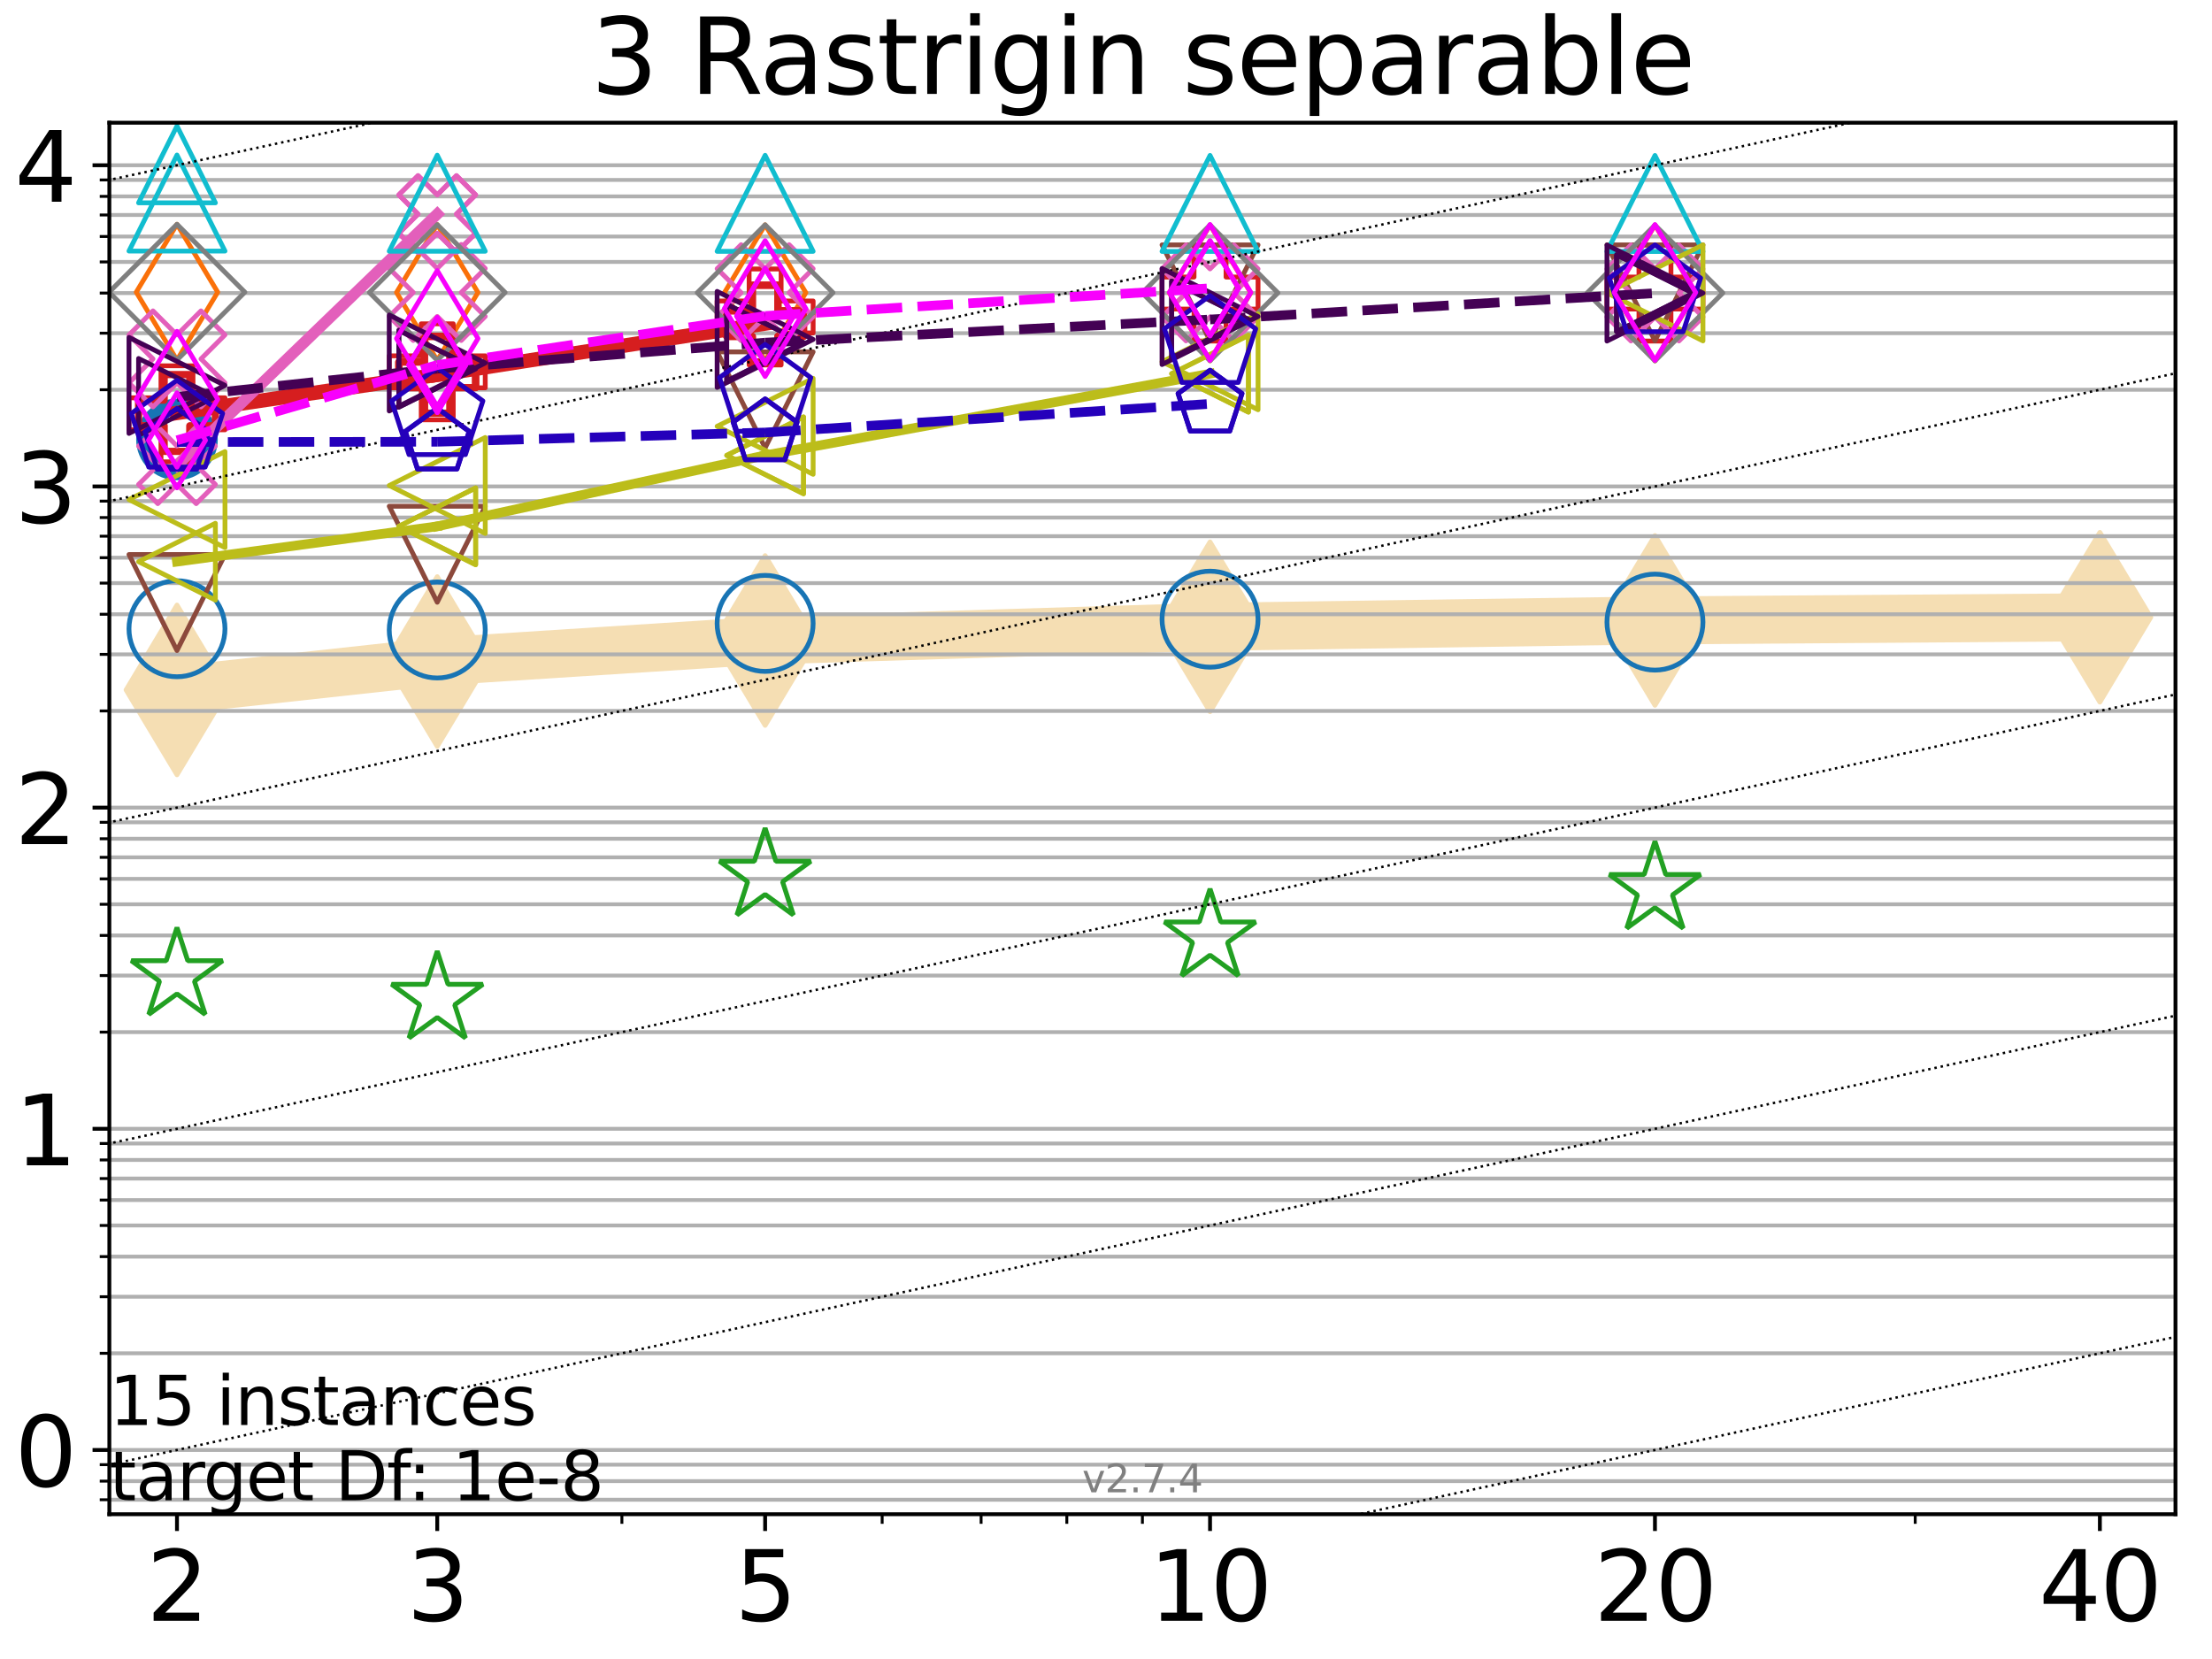 <?xml version="1.0" encoding="utf-8" standalone="no"?>
<!DOCTYPE svg PUBLIC "-//W3C//DTD SVG 1.1//EN"
  "http://www.w3.org/Graphics/SVG/1.1/DTD/svg11.dtd">
<svg xmlns:xlink="http://www.w3.org/1999/xlink" width="460.8pt" height="345.6pt" viewBox="0 0 460.8 345.6" xmlns="http://www.w3.org/2000/svg" version="1.1">
 <defs>
  <style type="text/css">*{stroke-linejoin: round; stroke-linecap: butt}</style>
 </defs>
 <g id="figure_1">
  <g id="patch_1">
   <path d="M 0 345.6 
L 460.8 345.6 
L 460.8 0 
L 0 0 
z
" style="fill: #ffffff"/>
  </g>
  <g id="axes_1">
   <g id="patch_2">
    <path d="M 22.78 315.44 
L 453.192 315.44 
L 453.192 25.56 
L 22.78 25.56 
z
" style="fill: #ffffff"/>
   </g>
   <g id="line2d_1">
    <path d="M 36.868 143.724 
L 91.085 137.808 
L 159.39 133.425 
L 252.074 130.579 
L 344.758 129.247 
L 437.443 128.586 
" clip-path="url(#pdbc82a1b37)" style="fill: none; stroke: #f5deb3; stroke-width: 10; stroke-linecap: square"/>
    <defs>
     <path id="m1ff4d9c310" d="M -0 17.678 
L 10.607 0 
L 0 -17.678 
L -10.607 -0 
z
" style="stroke: #f5deb3; stroke-linejoin: miter"/>
    </defs>
    <g clip-path="url(#pdbc82a1b37)">
     <use xlink:href="#m1ff4d9c310" x="36.868" y="143.724" style="fill: #f5deb3; stroke: #f5deb3; stroke-linejoin: miter"/>
     <use xlink:href="#m1ff4d9c310" x="91.085" y="137.808" style="fill: #f5deb3; stroke: #f5deb3; stroke-linejoin: miter"/>
     <use xlink:href="#m1ff4d9c310" x="159.39" y="133.425" style="fill: #f5deb3; stroke: #f5deb3; stroke-linejoin: miter"/>
     <use xlink:href="#m1ff4d9c310" x="252.074" y="130.579" style="fill: #f5deb3; stroke: #f5deb3; stroke-linejoin: miter"/>
     <use xlink:href="#m1ff4d9c310" x="344.758" y="129.247" style="fill: #f5deb3; stroke: #f5deb3; stroke-linejoin: miter"/>
     <use xlink:href="#m1ff4d9c310" x="437.443" y="128.586" style="fill: #f5deb3; stroke: #f5deb3; stroke-linejoin: miter"/>
    </g>
   </g>
   <g id="matplotlib.axis_1">
    <g id="xtick_1">
     <g id="line2d_2">
      <defs>
       <path id="m1f171e3bb9" d="M 0 0 
L 0 3.5 
" style="stroke: #000000; stroke-width: 0.8"/>
      </defs>
      <g>
       <use xlink:href="#m1f171e3bb9" x="36.868" y="315.44" style="stroke: #000000; stroke-width: 0.8"/>
      </g>
     </g>
     <g id="text_1">
      <!-- 2 -->
      <g transform="translate(30.506 337.637) scale(0.2 -0.2)">
       <defs>
        <path id="DejaVuSans-32" d="M 1228 531 
L 3431 531 
L 3431 0 
L 469 0 
L 469 531 
Q 828 903 1448 1529 
Q 2069 2156 2228 2338 
Q 2531 2678 2651 2914 
Q 2772 3150 2772 3378 
Q 2772 3750 2511 3984 
Q 2250 4219 1831 4219 
Q 1534 4219 1204 4116 
Q 875 4013 500 3803 
L 500 4441 
Q 881 4594 1212 4672 
Q 1544 4750 1819 4750 
Q 2544 4750 2975 4387 
Q 3406 4025 3406 3419 
Q 3406 3131 3298 2873 
Q 3191 2616 2906 2266 
Q 2828 2175 2409 1742 
Q 1991 1309 1228 531 
z
" transform="scale(0.016)"/>
       </defs>
       <use xlink:href="#DejaVuSans-32"/>
      </g>
     </g>
    </g>
    <g id="xtick_2">
     <g id="line2d_3">
      <g>
       <use xlink:href="#m1f171e3bb9" x="91.085" y="315.44" style="stroke: #000000; stroke-width: 0.8"/>
      </g>
     </g>
     <g id="text_2">
      <!-- 3 -->
      <g transform="translate(84.723 337.637) scale(0.2 -0.2)">
       <defs>
        <path id="DejaVuSans-33" d="M 2597 2516 
Q 3050 2419 3304 2112 
Q 3559 1806 3559 1356 
Q 3559 666 3084 287 
Q 2609 -91 1734 -91 
Q 1441 -91 1130 -33 
Q 819 25 488 141 
L 488 750 
Q 750 597 1062 519 
Q 1375 441 1716 441 
Q 2309 441 2620 675 
Q 2931 909 2931 1356 
Q 2931 1769 2642 2001 
Q 2353 2234 1838 2234 
L 1294 2234 
L 1294 2753 
L 1863 2753 
Q 2328 2753 2575 2939 
Q 2822 3125 2822 3475 
Q 2822 3834 2567 4026 
Q 2313 4219 1838 4219 
Q 1578 4219 1281 4162 
Q 984 4106 628 3988 
L 628 4550 
Q 988 4650 1302 4700 
Q 1616 4750 1894 4750 
Q 2613 4750 3031 4423 
Q 3450 4097 3450 3541 
Q 3450 3153 3228 2886 
Q 3006 2619 2597 2516 
z
" transform="scale(0.016)"/>
       </defs>
       <use xlink:href="#DejaVuSans-33"/>
      </g>
     </g>
    </g>
    <g id="xtick_3">
     <g id="line2d_4">
      <g>
       <use xlink:href="#m1f171e3bb9" x="159.39" y="315.44" style="stroke: #000000; stroke-width: 0.8"/>
      </g>
     </g>
     <g id="text_3">
      <!-- 5 -->
      <g transform="translate(153.028 337.637) scale(0.2 -0.2)">
       <defs>
        <path id="DejaVuSans-35" d="M 691 4666 
L 3169 4666 
L 3169 4134 
L 1269 4134 
L 1269 2991 
Q 1406 3038 1543 3061 
Q 1681 3084 1819 3084 
Q 2600 3084 3056 2656 
Q 3513 2228 3513 1497 
Q 3513 744 3044 326 
Q 2575 -91 1722 -91 
Q 1428 -91 1123 -41 
Q 819 9 494 109 
L 494 744 
Q 775 591 1075 516 
Q 1375 441 1709 441 
Q 2250 441 2565 725 
Q 2881 1009 2881 1497 
Q 2881 1984 2565 2268 
Q 2250 2553 1709 2553 
Q 1456 2553 1204 2497 
Q 953 2441 691 2322 
L 691 4666 
z
" transform="scale(0.016)"/>
       </defs>
       <use xlink:href="#DejaVuSans-35"/>
      </g>
     </g>
    </g>
    <g id="xtick_4">
     <g id="line2d_5">
      <g>
       <use xlink:href="#m1f171e3bb9" x="252.074" y="315.44" style="stroke: #000000; stroke-width: 0.8"/>
      </g>
     </g>
     <g id="text_4">
      <!-- 10 -->
      <g transform="translate(239.349 337.637) scale(0.2 -0.2)">
       <defs>
        <path id="DejaVuSans-31" d="M 794 531 
L 1825 531 
L 1825 4091 
L 703 3866 
L 703 4441 
L 1819 4666 
L 2450 4666 
L 2450 531 
L 3481 531 
L 3481 0 
L 794 0 
L 794 531 
z
" transform="scale(0.016)"/>
        <path id="DejaVuSans-30" d="M 2034 4250 
Q 1547 4250 1301 3770 
Q 1056 3291 1056 2328 
Q 1056 1369 1301 889 
Q 1547 409 2034 409 
Q 2525 409 2770 889 
Q 3016 1369 3016 2328 
Q 3016 3291 2770 3770 
Q 2525 4250 2034 4250 
z
M 2034 4750 
Q 2819 4750 3233 4129 
Q 3647 3509 3647 2328 
Q 3647 1150 3233 529 
Q 2819 -91 2034 -91 
Q 1250 -91 836 529 
Q 422 1150 422 2328 
Q 422 3509 836 4129 
Q 1250 4750 2034 4750 
z
" transform="scale(0.016)"/>
       </defs>
       <use xlink:href="#DejaVuSans-31"/>
       <use xlink:href="#DejaVuSans-30" transform="translate(63.623 0)"/>
      </g>
     </g>
    </g>
    <g id="xtick_5">
     <g id="line2d_6">
      <g>
       <use xlink:href="#m1f171e3bb9" x="344.758" y="315.44" style="stroke: #000000; stroke-width: 0.8"/>
      </g>
     </g>
     <g id="text_5">
      <!-- 20 -->
      <g transform="translate(332.033 337.637) scale(0.2 -0.2)">
       <use xlink:href="#DejaVuSans-32"/>
       <use xlink:href="#DejaVuSans-30" transform="translate(63.623 0)"/>
      </g>
     </g>
    </g>
    <g id="xtick_6">
     <g id="line2d_7">
      <g>
       <use xlink:href="#m1f171e3bb9" x="437.443" y="315.44" style="stroke: #000000; stroke-width: 0.8"/>
      </g>
     </g>
     <g id="text_6">
      <!-- 40 -->
      <g transform="translate(424.718 337.637) scale(0.2 -0.2)">
       <defs>
        <path id="DejaVuSans-34" d="M 2419 4116 
L 825 1625 
L 2419 1625 
L 2419 4116 
z
M 2253 4666 
L 3047 4666 
L 3047 1625 
L 3713 1625 
L 3713 1100 
L 3047 1100 
L 3047 0 
L 2419 0 
L 2419 1100 
L 313 1100 
L 313 1709 
L 2253 4666 
z
" transform="scale(0.016)"/>
       </defs>
       <use xlink:href="#DejaVuSans-34"/>
       <use xlink:href="#DejaVuSans-30" transform="translate(63.623 0)"/>
      </g>
     </g>
    </g>
    <g id="xtick_7">
     <g id="line2d_8">
      <defs>
       <path id="m0cccbcc10b" d="M 0 0 
L 0 2 
" style="stroke: #000000; stroke-width: 0.6"/>
      </defs>
      <g>
       <use xlink:href="#m0cccbcc10b" x="129.552" y="315.44" style="stroke: #000000; stroke-width: 0.6"/>
      </g>
     </g>
    </g>
    <g id="xtick_8">
     <g id="line2d_9">
      <g>
       <use xlink:href="#m0cccbcc10b" x="183.769" y="315.44" style="stroke: #000000; stroke-width: 0.6"/>
      </g>
     </g>
    </g>
    <g id="xtick_9">
     <g id="line2d_10">
      <g>
       <use xlink:href="#m0cccbcc10b" x="204.381" y="315.44" style="stroke: #000000; stroke-width: 0.6"/>
      </g>
     </g>
    </g>
    <g id="xtick_10">
     <g id="line2d_11">
      <g>
       <use xlink:href="#m0cccbcc10b" x="222.237" y="315.44" style="stroke: #000000; stroke-width: 0.6"/>
      </g>
     </g>
    </g>
    <g id="xtick_11">
     <g id="line2d_12">
      <g>
       <use xlink:href="#m0cccbcc10b" x="237.986" y="315.44" style="stroke: #000000; stroke-width: 0.6"/>
      </g>
     </g>
    </g>
    <g id="xtick_12">
     <g id="line2d_13">
      <g>
       <use xlink:href="#m0cccbcc10b" x="398.975" y="315.44" style="stroke: #000000; stroke-width: 0.6"/>
      </g>
     </g>
    </g>
   </g>
   <g id="matplotlib.axis_2">
    <g id="ytick_1">
     <g id="line2d_14">
      <path d="M 22.78 302.058 
L 453.192 302.058 
" clip-path="url(#pdbc82a1b37)" style="fill: none; stroke: #b0b0b0; stroke-width: 0.8; stroke-linecap: square"/>
     </g>
     <g id="line2d_15">
      <defs>
       <path id="m94a2fe0dce" d="M 0 0 
L -3.5 0 
" style="stroke: #000000; stroke-width: 0.8"/>
      </defs>
      <g>
       <use xlink:href="#m94a2fe0dce" x="22.78" y="302.058" style="stroke: #000000; stroke-width: 0.8"/>
      </g>
     </g>
     <g id="text_7">
      <!-- 0 -->
      <g transform="translate(3.055 309.657) scale(0.2 -0.2)">
       <use xlink:href="#DejaVuSans-30"/>
      </g>
     </g>
    </g>
    <g id="ytick_2">
     <g id="line2d_16">
      <path d="M 22.78 235.15 
L 453.192 235.15 
" clip-path="url(#pdbc82a1b37)" style="fill: none; stroke: #b0b0b0; stroke-width: 0.8; stroke-linecap: square"/>
     </g>
     <g id="line2d_17">
      <g>
       <use xlink:href="#m94a2fe0dce" x="22.78" y="235.15" style="stroke: #000000; stroke-width: 0.8"/>
      </g>
     </g>
     <g id="text_8">
      <!-- 1 -->
      <g transform="translate(3.055 242.748) scale(0.2 -0.2)">
       <use xlink:href="#DejaVuSans-31"/>
      </g>
     </g>
    </g>
    <g id="ytick_3">
     <g id="line2d_18">
      <path d="M 22.78 168.241 
L 453.192 168.241 
" clip-path="url(#pdbc82a1b37)" style="fill: none; stroke: #b0b0b0; stroke-width: 0.8; stroke-linecap: square"/>
     </g>
     <g id="line2d_19">
      <g>
       <use xlink:href="#m94a2fe0dce" x="22.78" y="168.241" style="stroke: #000000; stroke-width: 0.8"/>
      </g>
     </g>
     <g id="text_9">
      <!-- 2 -->
      <g transform="translate(3.055 175.839) scale(0.2 -0.2)">
       <use xlink:href="#DejaVuSans-32"/>
      </g>
     </g>
    </g>
    <g id="ytick_4">
     <g id="line2d_20">
      <path d="M 22.78 101.332 
L 453.192 101.332 
" clip-path="url(#pdbc82a1b37)" style="fill: none; stroke: #b0b0b0; stroke-width: 0.8; stroke-linecap: square"/>
     </g>
     <g id="line2d_21">
      <g>
       <use xlink:href="#m94a2fe0dce" x="22.78" y="101.332" style="stroke: #000000; stroke-width: 0.8"/>
      </g>
     </g>
     <g id="text_10">
      <!-- 3 -->
      <g transform="translate(3.055 108.931) scale(0.2 -0.2)">
       <use xlink:href="#DejaVuSans-33"/>
      </g>
     </g>
    </g>
    <g id="ytick_5">
     <g id="line2d_22">
      <path d="M 22.78 34.424 
L 453.192 34.424 
" clip-path="url(#pdbc82a1b37)" style="fill: none; stroke: #b0b0b0; stroke-width: 0.8; stroke-linecap: square"/>
     </g>
     <g id="line2d_23">
      <g>
       <use xlink:href="#m94a2fe0dce" x="22.78" y="34.424" style="stroke: #000000; stroke-width: 0.8"/>
      </g>
     </g>
     <g id="text_11">
      <!-- 4 -->
      <g transform="translate(3.055 42.022) scale(0.2 -0.2)">
       <use xlink:href="#DejaVuSans-34"/>
      </g>
     </g>
    </g>
    <g id="ytick_6">
     <g id="line2d_24">
      <path d="M 22.78 312.423 
L 453.192 312.423 
" clip-path="url(#pdbc82a1b37)" style="fill: none; stroke: #b0b0b0; stroke-width: 0.8; stroke-linecap: square"/>
     </g>
     <g id="line2d_25">
      <defs>
       <path id="m4bce10f474" d="M 0 0 
L -2 0 
" style="stroke: #000000; stroke-width: 0.6"/>
      </defs>
      <g>
       <use xlink:href="#m4bce10f474" x="22.78" y="312.423" style="stroke: #000000; stroke-width: 0.6"/>
      </g>
     </g>
    </g>
    <g id="ytick_7">
     <g id="line2d_26">
      <path d="M 22.78 308.542 
L 453.192 308.542 
" clip-path="url(#pdbc82a1b37)" style="fill: none; stroke: #b0b0b0; stroke-width: 0.8; stroke-linecap: square"/>
     </g>
     <g id="line2d_27">
      <g>
       <use xlink:href="#m4bce10f474" x="22.78" y="308.542" style="stroke: #000000; stroke-width: 0.6"/>
      </g>
     </g>
    </g>
    <g id="ytick_8">
     <g id="line2d_28">
      <path d="M 22.78 305.12 
L 453.192 305.12 
" clip-path="url(#pdbc82a1b37)" style="fill: none; stroke: #b0b0b0; stroke-width: 0.8; stroke-linecap: square"/>
     </g>
     <g id="line2d_29">
      <g>
       <use xlink:href="#m4bce10f474" x="22.78" y="305.12" style="stroke: #000000; stroke-width: 0.6"/>
      </g>
     </g>
    </g>
    <g id="ytick_9">
     <g id="line2d_30">
      <path d="M 22.78 281.917 
L 453.192 281.917 
" clip-path="url(#pdbc82a1b37)" style="fill: none; stroke: #b0b0b0; stroke-width: 0.8; stroke-linecap: square"/>
     </g>
     <g id="line2d_31">
      <g>
       <use xlink:href="#m4bce10f474" x="22.78" y="281.917" style="stroke: #000000; stroke-width: 0.6"/>
      </g>
     </g>
    </g>
    <g id="ytick_10">
     <g id="line2d_32">
      <path d="M 22.78 270.135 
L 453.192 270.135 
" clip-path="url(#pdbc82a1b37)" style="fill: none; stroke: #b0b0b0; stroke-width: 0.8; stroke-linecap: square"/>
     </g>
     <g id="line2d_33">
      <g>
       <use xlink:href="#m4bce10f474" x="22.78" y="270.135" style="stroke: #000000; stroke-width: 0.6"/>
      </g>
     </g>
    </g>
    <g id="ytick_11">
     <g id="line2d_34">
      <path d="M 22.78 261.775 
L 453.192 261.775 
" clip-path="url(#pdbc82a1b37)" style="fill: none; stroke: #b0b0b0; stroke-width: 0.8; stroke-linecap: square"/>
     </g>
     <g id="line2d_35">
      <g>
       <use xlink:href="#m4bce10f474" x="22.78" y="261.775" style="stroke: #000000; stroke-width: 0.6"/>
      </g>
     </g>
    </g>
    <g id="ytick_12">
     <g id="line2d_36">
      <path d="M 22.78 255.291 
L 453.192 255.291 
" clip-path="url(#pdbc82a1b37)" style="fill: none; stroke: #b0b0b0; stroke-width: 0.8; stroke-linecap: square"/>
     </g>
     <g id="line2d_37">
      <g>
       <use xlink:href="#m4bce10f474" x="22.78" y="255.291" style="stroke: #000000; stroke-width: 0.6"/>
      </g>
     </g>
    </g>
    <g id="ytick_13">
     <g id="line2d_38">
      <path d="M 22.78 249.993 
L 453.192 249.993 
" clip-path="url(#pdbc82a1b37)" style="fill: none; stroke: #b0b0b0; stroke-width: 0.8; stroke-linecap: square"/>
     </g>
     <g id="line2d_39">
      <g>
       <use xlink:href="#m4bce10f474" x="22.78" y="249.993" style="stroke: #000000; stroke-width: 0.6"/>
      </g>
     </g>
    </g>
    <g id="ytick_14">
     <g id="line2d_40">
      <path d="M 22.78 245.514 
L 453.192 245.514 
" clip-path="url(#pdbc82a1b37)" style="fill: none; stroke: #b0b0b0; stroke-width: 0.8; stroke-linecap: square"/>
     </g>
     <g id="line2d_41">
      <g>
       <use xlink:href="#m4bce10f474" x="22.78" y="245.514" style="stroke: #000000; stroke-width: 0.6"/>
      </g>
     </g>
    </g>
    <g id="ytick_15">
     <g id="line2d_42">
      <path d="M 22.78 241.634 
L 453.192 241.634 
" clip-path="url(#pdbc82a1b37)" style="fill: none; stroke: #b0b0b0; stroke-width: 0.8; stroke-linecap: square"/>
     </g>
     <g id="line2d_43">
      <g>
       <use xlink:href="#m4bce10f474" x="22.78" y="241.634" style="stroke: #000000; stroke-width: 0.6"/>
      </g>
     </g>
    </g>
    <g id="ytick_16">
     <g id="line2d_44">
      <path d="M 22.78 238.211 
L 453.192 238.211 
" clip-path="url(#pdbc82a1b37)" style="fill: none; stroke: #b0b0b0; stroke-width: 0.8; stroke-linecap: square"/>
     </g>
     <g id="line2d_45">
      <g>
       <use xlink:href="#m4bce10f474" x="22.78" y="238.211" style="stroke: #000000; stroke-width: 0.6"/>
      </g>
     </g>
    </g>
    <g id="ytick_17">
     <g id="line2d_46">
      <path d="M 22.78 215.008 
L 453.192 215.008 
" clip-path="url(#pdbc82a1b37)" style="fill: none; stroke: #b0b0b0; stroke-width: 0.8; stroke-linecap: square"/>
     </g>
     <g id="line2d_47">
      <g>
       <use xlink:href="#m4bce10f474" x="22.78" y="215.008" style="stroke: #000000; stroke-width: 0.6"/>
      </g>
     </g>
    </g>
    <g id="ytick_18">
     <g id="line2d_48">
      <path d="M 22.78 203.226 
L 453.192 203.226 
" clip-path="url(#pdbc82a1b37)" style="fill: none; stroke: #b0b0b0; stroke-width: 0.8; stroke-linecap: square"/>
     </g>
     <g id="line2d_49">
      <g>
       <use xlink:href="#m4bce10f474" x="22.78" y="203.226" style="stroke: #000000; stroke-width: 0.6"/>
      </g>
     </g>
    </g>
    <g id="ytick_19">
     <g id="line2d_50">
      <path d="M 22.78 194.867 
L 453.192 194.867 
" clip-path="url(#pdbc82a1b37)" style="fill: none; stroke: #b0b0b0; stroke-width: 0.8; stroke-linecap: square"/>
     </g>
     <g id="line2d_51">
      <g>
       <use xlink:href="#m4bce10f474" x="22.78" y="194.867" style="stroke: #000000; stroke-width: 0.6"/>
      </g>
     </g>
    </g>
    <g id="ytick_20">
     <g id="line2d_52">
      <path d="M 22.78 188.383 
L 453.192 188.383 
" clip-path="url(#pdbc82a1b37)" style="fill: none; stroke: #b0b0b0; stroke-width: 0.8; stroke-linecap: square"/>
     </g>
     <g id="line2d_53">
      <g>
       <use xlink:href="#m4bce10f474" x="22.78" y="188.383" style="stroke: #000000; stroke-width: 0.6"/>
      </g>
     </g>
    </g>
    <g id="ytick_21">
     <g id="line2d_54">
      <path d="M 22.78 183.085 
L 453.192 183.085 
" clip-path="url(#pdbc82a1b37)" style="fill: none; stroke: #b0b0b0; stroke-width: 0.8; stroke-linecap: square"/>
     </g>
     <g id="line2d_55">
      <g>
       <use xlink:href="#m4bce10f474" x="22.78" y="183.085" style="stroke: #000000; stroke-width: 0.6"/>
      </g>
     </g>
    </g>
    <g id="ytick_22">
     <g id="line2d_56">
      <path d="M 22.78 178.605 
L 453.192 178.605 
" clip-path="url(#pdbc82a1b37)" style="fill: none; stroke: #b0b0b0; stroke-width: 0.8; stroke-linecap: square"/>
     </g>
     <g id="line2d_57">
      <g>
       <use xlink:href="#m4bce10f474" x="22.78" y="178.605" style="stroke: #000000; stroke-width: 0.6"/>
      </g>
     </g>
    </g>
    <g id="ytick_23">
     <g id="line2d_58">
      <path d="M 22.78 174.725 
L 453.192 174.725 
" clip-path="url(#pdbc82a1b37)" style="fill: none; stroke: #b0b0b0; stroke-width: 0.8; stroke-linecap: square"/>
     </g>
     <g id="line2d_59">
      <g>
       <use xlink:href="#m4bce10f474" x="22.78" y="174.725" style="stroke: #000000; stroke-width: 0.6"/>
      </g>
     </g>
    </g>
    <g id="ytick_24">
     <g id="line2d_60">
      <path d="M 22.78 171.303 
L 453.192 171.303 
" clip-path="url(#pdbc82a1b37)" style="fill: none; stroke: #b0b0b0; stroke-width: 0.8; stroke-linecap: square"/>
     </g>
     <g id="line2d_61">
      <g>
       <use xlink:href="#m4bce10f474" x="22.78" y="171.303" style="stroke: #000000; stroke-width: 0.6"/>
      </g>
     </g>
    </g>
    <g id="ytick_25">
     <g id="line2d_62">
      <path d="M 22.78 148.1 
L 453.192 148.1 
" clip-path="url(#pdbc82a1b37)" style="fill: none; stroke: #b0b0b0; stroke-width: 0.8; stroke-linecap: square"/>
     </g>
     <g id="line2d_63">
      <g>
       <use xlink:href="#m4bce10f474" x="22.78" y="148.1" style="stroke: #000000; stroke-width: 0.6"/>
      </g>
     </g>
    </g>
    <g id="ytick_26">
     <g id="line2d_64">
      <path d="M 22.78 136.317 
L 453.192 136.317 
" clip-path="url(#pdbc82a1b37)" style="fill: none; stroke: #b0b0b0; stroke-width: 0.8; stroke-linecap: square"/>
     </g>
     <g id="line2d_65">
      <g>
       <use xlink:href="#m4bce10f474" x="22.78" y="136.317" style="stroke: #000000; stroke-width: 0.6"/>
      </g>
     </g>
    </g>
    <g id="ytick_27">
     <g id="line2d_66">
      <path d="M 22.78 127.958 
L 453.192 127.958 
" clip-path="url(#pdbc82a1b37)" style="fill: none; stroke: #b0b0b0; stroke-width: 0.8; stroke-linecap: square"/>
     </g>
     <g id="line2d_67">
      <g>
       <use xlink:href="#m4bce10f474" x="22.78" y="127.958" style="stroke: #000000; stroke-width: 0.6"/>
      </g>
     </g>
    </g>
    <g id="ytick_28">
     <g id="line2d_68">
      <path d="M 22.78 121.474 
L 453.192 121.474 
" clip-path="url(#pdbc82a1b37)" style="fill: none; stroke: #b0b0b0; stroke-width: 0.8; stroke-linecap: square"/>
     </g>
     <g id="line2d_69">
      <g>
       <use xlink:href="#m4bce10f474" x="22.78" y="121.474" style="stroke: #000000; stroke-width: 0.6"/>
      </g>
     </g>
    </g>
    <g id="ytick_29">
     <g id="line2d_70">
      <path d="M 22.78 116.176 
L 453.192 116.176 
" clip-path="url(#pdbc82a1b37)" style="fill: none; stroke: #b0b0b0; stroke-width: 0.8; stroke-linecap: square"/>
     </g>
     <g id="line2d_71">
      <g>
       <use xlink:href="#m4bce10f474" x="22.78" y="116.176" style="stroke: #000000; stroke-width: 0.6"/>
      </g>
     </g>
    </g>
    <g id="ytick_30">
     <g id="line2d_72">
      <path d="M 22.78 111.697 
L 453.192 111.697 
" clip-path="url(#pdbc82a1b37)" style="fill: none; stroke: #b0b0b0; stroke-width: 0.8; stroke-linecap: square"/>
     </g>
     <g id="line2d_73">
      <g>
       <use xlink:href="#m4bce10f474" x="22.78" y="111.697" style="stroke: #000000; stroke-width: 0.6"/>
      </g>
     </g>
    </g>
    <g id="ytick_31">
     <g id="line2d_74">
      <path d="M 22.78 107.816 
L 453.192 107.816 
" clip-path="url(#pdbc82a1b37)" style="fill: none; stroke: #b0b0b0; stroke-width: 0.8; stroke-linecap: square"/>
     </g>
     <g id="line2d_75">
      <g>
       <use xlink:href="#m4bce10f474" x="22.78" y="107.816" style="stroke: #000000; stroke-width: 0.6"/>
      </g>
     </g>
    </g>
    <g id="ytick_32">
     <g id="line2d_76">
      <path d="M 22.78 104.394 
L 453.192 104.394 
" clip-path="url(#pdbc82a1b37)" style="fill: none; stroke: #b0b0b0; stroke-width: 0.8; stroke-linecap: square"/>
     </g>
     <g id="line2d_77">
      <g>
       <use xlink:href="#m4bce10f474" x="22.78" y="104.394" style="stroke: #000000; stroke-width: 0.6"/>
      </g>
     </g>
    </g>
    <g id="ytick_33">
     <g id="line2d_78">
      <path d="M 22.78 81.191 
L 453.192 81.191 
" clip-path="url(#pdbc82a1b37)" style="fill: none; stroke: #b0b0b0; stroke-width: 0.8; stroke-linecap: square"/>
     </g>
     <g id="line2d_79">
      <g>
       <use xlink:href="#m4bce10f474" x="22.78" y="81.191" style="stroke: #000000; stroke-width: 0.6"/>
      </g>
     </g>
    </g>
    <g id="ytick_34">
     <g id="line2d_80">
      <path d="M 22.78 69.409 
L 453.192 69.409 
" clip-path="url(#pdbc82a1b37)" style="fill: none; stroke: #b0b0b0; stroke-width: 0.8; stroke-linecap: square"/>
     </g>
     <g id="line2d_81">
      <g>
       <use xlink:href="#m4bce10f474" x="22.78" y="69.409" style="stroke: #000000; stroke-width: 0.6"/>
      </g>
     </g>
    </g>
    <g id="ytick_35">
     <g id="line2d_82">
      <path d="M 22.78 61.049 
L 453.192 61.049 
" clip-path="url(#pdbc82a1b37)" style="fill: none; stroke: #b0b0b0; stroke-width: 0.8; stroke-linecap: square"/>
     </g>
     <g id="line2d_83">
      <g>
       <use xlink:href="#m4bce10f474" x="22.78" y="61.049" style="stroke: #000000; stroke-width: 0.6"/>
      </g>
     </g>
    </g>
    <g id="ytick_36">
     <g id="line2d_84">
      <path d="M 22.78 54.565 
L 453.192 54.565 
" clip-path="url(#pdbc82a1b37)" style="fill: none; stroke: #b0b0b0; stroke-width: 0.8; stroke-linecap: square"/>
     </g>
     <g id="line2d_85">
      <g>
       <use xlink:href="#m4bce10f474" x="22.78" y="54.565" style="stroke: #000000; stroke-width: 0.6"/>
      </g>
     </g>
    </g>
    <g id="ytick_37">
     <g id="line2d_86">
      <path d="M 22.78 49.267 
L 453.192 49.267 
" clip-path="url(#pdbc82a1b37)" style="fill: none; stroke: #b0b0b0; stroke-width: 0.8; stroke-linecap: square"/>
     </g>
     <g id="line2d_87">
      <g>
       <use xlink:href="#m4bce10f474" x="22.78" y="49.267" style="stroke: #000000; stroke-width: 0.6"/>
      </g>
     </g>
    </g>
    <g id="ytick_38">
     <g id="line2d_88">
      <path d="M 22.78 44.788 
L 453.192 44.788 
" clip-path="url(#pdbc82a1b37)" style="fill: none; stroke: #b0b0b0; stroke-width: 0.8; stroke-linecap: square"/>
     </g>
     <g id="line2d_89">
      <g>
       <use xlink:href="#m4bce10f474" x="22.78" y="44.788" style="stroke: #000000; stroke-width: 0.6"/>
      </g>
     </g>
    </g>
    <g id="ytick_39">
     <g id="line2d_90">
      <path d="M 22.78 40.908 
L 453.192 40.908 
" clip-path="url(#pdbc82a1b37)" style="fill: none; stroke: #b0b0b0; stroke-width: 0.8; stroke-linecap: square"/>
     </g>
     <g id="line2d_91">
      <g>
       <use xlink:href="#m4bce10f474" x="22.78" y="40.908" style="stroke: #000000; stroke-width: 0.6"/>
      </g>
     </g>
    </g>
    <g id="ytick_40">
     <g id="line2d_92">
      <path d="M 22.78 37.485 
L 453.192 37.485 
" clip-path="url(#pdbc82a1b37)" style="fill: none; stroke: #b0b0b0; stroke-width: 0.8; stroke-linecap: square"/>
     </g>
     <g id="line2d_93">
      <g>
       <use xlink:href="#m4bce10f474" x="22.78" y="37.485" style="stroke: #000000; stroke-width: 0.6"/>
      </g>
     </g>
    </g>
   </g>
   <g id="line2d_94">
    <path d="M 36.868 91.545 
" clip-path="url(#pdbc82a1b37)" style="fill: none; stroke: #1874b4; stroke-width: 4; stroke-linecap: square"/>
    <defs>
     <path id="m6a1c39e495" d="M 0 7 
C 1.856 7 3.637 6.262 4.95 4.95 
C 6.262 3.637 7 1.856 7 0 
C 7 -1.856 6.262 -3.637 4.95 -4.95 
C 3.637 -6.262 1.856 -7 0 -7 
C -1.856 -7 -3.637 -6.262 -4.95 -4.95 
C -6.262 -3.637 -7 -1.856 -7 0 
C -7 1.856 -6.262 3.637 -4.95 4.95 
C -3.637 6.262 -1.856 7 0 7 
z
" style="stroke: #1874b4; stroke-width: 3"/>
    </defs>
    <g clip-path="url(#pdbc82a1b37)">
     <use xlink:href="#m6a1c39e495" x="36.868" y="91.545" style="fill-opacity: 0; stroke: #1874b4; stroke-width: 3"/>
    </g>
   </g>
   <g id="line2d_95"/>
   <g id="line2d_96">
    <defs>
     <path id="md40211e010" d="M 0 10 
C 2.652 10 5.196 8.946 7.071 7.071 
C 8.946 5.196 10 2.652 10 0 
C 10 -2.652 8.946 -5.196 7.071 -7.071 
C 5.196 -8.946 2.652 -10 0 -10 
C -2.652 -10 -5.196 -8.946 -7.071 -7.071 
C -8.946 -5.196 -10 -2.652 -10 0 
C -10 2.652 -8.946 5.196 -7.071 7.071 
C -5.196 8.946 -2.652 10 0 10 
z
" style="stroke: #1874b4"/>
    </defs>
    <g clip-path="url(#pdbc82a1b37)">
     <use xlink:href="#md40211e010" x="36.868" y="130.979" style="fill-opacity: 0; stroke: #1874b4"/>
     <use xlink:href="#md40211e010" x="91.085" y="131.236" style="fill-opacity: 0; stroke: #1874b4"/>
     <use xlink:href="#md40211e010" x="159.39" y="129.864" style="fill-opacity: 0; stroke: #1874b4"/>
     <use xlink:href="#md40211e010" x="252.074" y="128.986" style="fill-opacity: 0; stroke: #1874b4"/>
     <use xlink:href="#md40211e010" x="344.758" y="129.598" style="fill-opacity: 0; stroke: #1874b4"/>
    </g>
   </g>
   <g id="line2d_97"/>
   <g id="line2d_98">
    <defs>
     <path id="m0b1c80b7a4" d="M -0 14.142 
L 8.485 0 
L -0 -14.142 
L -8.485 -0 
z
" style="stroke: #fa7009; stroke-linejoin: miter"/>
    </defs>
    <g clip-path="url(#pdbc82a1b37)">
     <use xlink:href="#m0b1c80b7a4" x="36.868" y="60.865" style="fill-opacity: 0; stroke: #fa7009; stroke-linejoin: miter"/>
     <use xlink:href="#m0b1c80b7a4" x="91.085" y="60.926" style="fill-opacity: 0; stroke: #fa7009; stroke-linejoin: miter"/>
     <use xlink:href="#m0b1c80b7a4" x="159.39" y="60.975" style="fill-opacity: 0; stroke: #fa7009; stroke-linejoin: miter"/>
     <use xlink:href="#m0b1c80b7a4" x="252.074" y="61.012" style="fill-opacity: 0; stroke: #fa7009; stroke-linejoin: miter"/>
     <use xlink:href="#m0b1c80b7a4" x="344.758" y="61.031" style="fill-opacity: 0; stroke: #fa7009; stroke-linejoin: miter"/>
    </g>
   </g>
   <g id="line2d_99"/>
   <g id="line2d_100">
    <defs>
     <path id="mfaad1acc6a" d="M 0 -10 
L -2.245 -3.09 
L -9.511 -3.09 
L -3.633 1.18 
L -5.878 8.09 
L -0 3.82 
L 5.878 8.09 
L 3.633 1.18 
L 9.511 -3.09 
L 2.245 -3.09 
z
" style="stroke: #22a022; stroke-linejoin: bevel"/>
    </defs>
    <g clip-path="url(#pdbc82a1b37)">
     <use xlink:href="#mfaad1acc6a" x="36.868" y="203.226" style="fill-opacity: 0; stroke: #22a022; stroke-linejoin: bevel"/>
     <use xlink:href="#mfaad1acc6a" x="91.085" y="208.139" style="fill-opacity: 0; stroke: #22a022; stroke-linejoin: bevel"/>
     <use xlink:href="#mfaad1acc6a" x="159.39" y="182.509" style="fill-opacity: 0; stroke: #22a022; stroke-linejoin: bevel"/>
     <use xlink:href="#mfaad1acc6a" x="252.074" y="195.159" style="fill-opacity: 0; stroke: #22a022; stroke-linejoin: bevel"/>
     <use xlink:href="#mfaad1acc6a" x="344.758" y="185.272" style="fill-opacity: 0; stroke: #22a022; stroke-linejoin: bevel"/>
    </g>
   </g>
   <g id="line2d_101">
    <path d="M 36.868 86.028 
L 91.085 78.074 
" clip-path="url(#pdbc82a1b37)" style="fill: none; stroke: #d61e1f; stroke-width: 3; stroke-linecap: square"/>
    <defs>
     <path id="m3ec84690cd" d="M -2.667 8 
L 2.667 8 
L 2.667 2.667 
L 8 2.667 
L 8 -2.667 
L 2.667 -2.667 
L 2.667 -8 
L -2.667 -8 
L -2.667 -2.667 
L -8 -2.667 
L -8 2.667 
L -2.667 2.667 
z
" style="stroke: #d61e1f; stroke-width: 1.5; stroke-linejoin: miter"/>
    </defs>
    <g clip-path="url(#pdbc82a1b37)">
     <use xlink:href="#m3ec84690cd" x="36.868" y="86.028" style="fill-opacity: 0; stroke: #d61e1f; stroke-width: 1.5; stroke-linejoin: miter"/>
     <use xlink:href="#m3ec84690cd" x="91.085" y="78.074" style="fill-opacity: 0; stroke: #d61e1f; stroke-width: 1.5; stroke-linejoin: miter"/>
    </g>
   </g>
   <g id="line2d_102">
    <path d="M 91.085 78.074 
L 159.39 67.407 
" clip-path="url(#pdbc82a1b37)" style="fill: none; stroke: #d61e1f; stroke-width: 3; stroke-linecap: square"/>
    <g clip-path="url(#pdbc82a1b37)">
     <use xlink:href="#m3ec84690cd" x="91.085" y="78.074" style="fill-opacity: 0; stroke: #d61e1f; stroke-width: 1.5; stroke-linejoin: miter"/>
     <use xlink:href="#m3ec84690cd" x="159.39" y="67.407" style="fill-opacity: 0; stroke: #d61e1f; stroke-width: 1.5; stroke-linejoin: miter"/>
    </g>
   </g>
   <g id="line2d_103">
    <path d="M 159.39 67.407 
" clip-path="url(#pdbc82a1b37)" style="fill: none; stroke: #d61e1f; stroke-width: 3; stroke-linecap: square"/>
    <g clip-path="url(#pdbc82a1b37)">
     <use xlink:href="#m3ec84690cd" x="159.39" y="67.407" style="fill-opacity: 0; stroke: #d61e1f; stroke-width: 1.5; stroke-linejoin: miter"/>
    </g>
   </g>
   <g id="line2d_104"/>
   <g id="line2d_105">
    <defs>
     <path id="md7dc4b584f" d="M -3.333 10 
L 3.333 10 
L 3.333 3.333 
L 10 3.333 
L 10 -3.333 
L 3.333 -3.333 
L 3.333 -10 
L -3.333 -10 
L -3.333 -3.333 
L -10 -3.333 
L -10 3.333 
L -3.333 3.333 
z
" style="stroke: #d61e1f; stroke-linejoin: miter"/>
    </defs>
    <g clip-path="url(#pdbc82a1b37)">
     <use xlink:href="#md7dc4b584f" x="36.868" y="86.205" style="fill-opacity: 0; stroke: #d61e1f; stroke-linejoin: miter"/>
     <use xlink:href="#md7dc4b584f" x="91.085" y="77.456" style="fill-opacity: 0; stroke: #d61e1f; stroke-linejoin: miter"/>
     <use xlink:href="#md7dc4b584f" x="159.39" y="66.033" style="fill-opacity: 0; stroke: #d61e1f; stroke-linejoin: miter"/>
     <use xlink:href="#md7dc4b584f" x="252.074" y="61.049" style="fill-opacity: 0; stroke: #d61e1f; stroke-linejoin: miter"/>
     <use xlink:href="#md7dc4b584f" x="344.758" y="61.048" style="fill-opacity: 0; stroke: #d61e1f; stroke-linejoin: miter"/>
    </g>
   </g>
   <g id="line2d_106"/>
   <g id="line2d_107">
    <defs>
     <path id="m93c4c38e54" d="M -0 10 
L 10 -10 
L -10 -10 
z
" style="stroke: #8c493c; stroke-linejoin: miter"/>
    </defs>
    <g clip-path="url(#pdbc82a1b37)">
     <use xlink:href="#m93c4c38e54" x="36.868" y="125.521" style="fill-opacity: 0; stroke: #8c493c; stroke-linejoin: miter"/>
     <use xlink:href="#m93c4c38e54" x="91.085" y="115.458" style="fill-opacity: 0; stroke: #8c493c; stroke-linejoin: miter"/>
     <use xlink:href="#m93c4c38e54" x="159.39" y="83.3" style="fill-opacity: 0; stroke: #8c493c; stroke-linejoin: miter"/>
     <use xlink:href="#m93c4c38e54" x="252.074" y="61.013" style="fill-opacity: 0; stroke: #8c493c; stroke-linejoin: miter"/>
     <use xlink:href="#m93c4c38e54" x="344.758" y="61.013" style="fill-opacity: 0; stroke: #8c493c; stroke-linejoin: miter"/>
    </g>
   </g>
   <g id="line2d_108">
    <path d="M 36.868 96.916 
L 91.085 44.589 
" clip-path="url(#pdbc82a1b37)" style="fill: none; stroke: #e35fbb; stroke-width: 2.333; stroke-linecap: square"/>
    <defs>
     <path id="m30e99a7f11" d="M -4 8 
L 0 4 
L 4 8 
L 8 4 
L 4 0 
L 8 -4 
L 4 -8 
L 0 -4 
L -4 -8 
L -8 -4 
L -4 0 
L -8 4 
z
" style="stroke: #e35fbb; stroke-linejoin: miter"/>
    </defs>
    <g clip-path="url(#pdbc82a1b37)">
     <use xlink:href="#m30e99a7f11" x="36.868" y="96.916" style="fill-opacity: 0; stroke: #e35fbb; stroke-linejoin: miter"/>
     <use xlink:href="#m30e99a7f11" x="91.085" y="44.589" style="fill-opacity: 0; stroke: #e35fbb; stroke-linejoin: miter"/>
    </g>
   </g>
   <g id="line2d_109">
    <path d="M 91.085 44.589 
" clip-path="url(#pdbc82a1b37)" style="fill: none; stroke: #e35fbb; stroke-width: 2.333; stroke-linecap: square"/>
    <g clip-path="url(#pdbc82a1b37)">
     <use xlink:href="#m30e99a7f11" x="91.085" y="44.589" style="fill-opacity: 0; stroke: #e35fbb; stroke-linejoin: miter"/>
    </g>
   </g>
   <g id="line2d_110"/>
   <g id="line2d_111">
    <defs>
     <path id="m65e9db8df6" d="M -5 10 
L 0 5 
L 5 10 
L 10 5 
L 5 0 
L 10 -5 
L 5 -10 
L 0 -5 
L -5 -10 
L -10 -5 
L -5 0 
L -10 5 
z
" style="stroke: #e35fbb; stroke-linejoin: miter"/>
    </defs>
    <g clip-path="url(#pdbc82a1b37)">
     <use xlink:href="#m65e9db8df6" x="36.868" y="74.765" style="fill-opacity: 0; stroke: #e35fbb; stroke-linejoin: miter"/>
     <use xlink:href="#m65e9db8df6" x="91.085" y="60.926" style="fill-opacity: 0; stroke: #e35fbb; stroke-linejoin: miter"/>
     <use xlink:href="#m65e9db8df6" x="159.39" y="60.975" style="fill-opacity: 0; stroke: #e35fbb; stroke-linejoin: miter"/>
     <use xlink:href="#m65e9db8df6" x="252.074" y="61.012" style="fill-opacity: 0; stroke: #e35fbb; stroke-linejoin: miter"/>
     <use xlink:href="#m65e9db8df6" x="344.758" y="61.031" style="fill-opacity: 0; stroke: #e35fbb; stroke-linejoin: miter"/>
    </g>
   </g>
   <g id="line2d_112">
    <path d="M 36.868 34.254 
" clip-path="url(#pdbc82a1b37)" style="fill: none; stroke: #11bdcf; stroke-width: 2; stroke-linecap: square"/>
    <defs>
     <path id="m8ad3b65cd8" d="M 0 -8 
L -8 8 
L 8 8 
z
" style="stroke: #11bdcf; stroke-linejoin: miter"/>
    </defs>
    <g clip-path="url(#pdbc82a1b37)">
     <use xlink:href="#m8ad3b65cd8" x="36.868" y="34.254" style="fill-opacity: 0; stroke: #11bdcf; stroke-linejoin: miter"/>
    </g>
   </g>
   <g id="line2d_113"/>
   <g id="line2d_114">
    <defs>
     <path id="ma926b44632" d="M 0 -10 
L -10 10 
L 10 10 
z
" style="stroke: #11bdcf; stroke-linejoin: miter"/>
    </defs>
    <g clip-path="url(#pdbc82a1b37)">
     <use xlink:href="#ma926b44632" x="36.868" y="42.301" style="fill-opacity: 0; stroke: #11bdcf; stroke-linejoin: miter"/>
     <use xlink:href="#ma926b44632" x="91.085" y="42.333" style="fill-opacity: 0; stroke: #11bdcf; stroke-linejoin: miter"/>
     <use xlink:href="#ma926b44632" x="159.39" y="42.359" style="fill-opacity: 0; stroke: #11bdcf; stroke-linejoin: miter"/>
     <use xlink:href="#ma926b44632" x="252.074" y="42.379" style="fill-opacity: 0; stroke: #11bdcf; stroke-linejoin: miter"/>
     <use xlink:href="#ma926b44632" x="344.758" y="42.389" style="fill-opacity: 0; stroke: #11bdcf; stroke-linejoin: miter"/>
    </g>
   </g>
   <g id="line2d_115"/>
   <g id="line2d_116">
    <defs>
     <path id="mf3f6280740" d="M -0 14.142 
L 14.142 0 
L 0 -14.142 
L -14.142 -0 
z
" style="stroke: #7f7f7f; stroke-linejoin: miter"/>
    </defs>
    <g clip-path="url(#pdbc82a1b37)">
     <use xlink:href="#mf3f6280740" x="36.868" y="60.865" style="fill-opacity: 0; stroke: #7f7f7f; stroke-linejoin: miter"/>
     <use xlink:href="#mf3f6280740" x="91.085" y="60.926" style="fill-opacity: 0; stroke: #7f7f7f; stroke-linejoin: miter"/>
     <use xlink:href="#mf3f6280740" x="159.39" y="60.975" style="fill-opacity: 0; stroke: #7f7f7f; stroke-linejoin: miter"/>
     <use xlink:href="#mf3f6280740" x="252.074" y="61.012" style="fill-opacity: 0; stroke: #7f7f7f; stroke-linejoin: miter"/>
     <use xlink:href="#mf3f6280740" x="344.758" y="61.031" style="fill-opacity: 0; stroke: #7f7f7f; stroke-linejoin: miter"/>
    </g>
   </g>
   <g id="line2d_117">
    <path d="M 36.868 117.009 
L 91.085 109.641 
" clip-path="url(#pdbc82a1b37)" style="fill: none; stroke: #bcbd1a; stroke-width: 2; stroke-linecap: square"/>
    <defs>
     <path id="m6c8b2a6ce9" d="M -8 -0 
L 8 8 
L 8 -8 
z
" style="stroke: #bcbd1a; stroke-linejoin: miter"/>
    </defs>
    <g clip-path="url(#pdbc82a1b37)">
     <use xlink:href="#m6c8b2a6ce9" x="36.868" y="117.009" style="fill-opacity: 0; stroke: #bcbd1a; stroke-linejoin: miter"/>
     <use xlink:href="#m6c8b2a6ce9" x="91.085" y="109.641" style="fill-opacity: 0; stroke: #bcbd1a; stroke-linejoin: miter"/>
    </g>
   </g>
   <g id="line2d_118">
    <path d="M 91.085 109.641 
L 159.39 94.857 
" clip-path="url(#pdbc82a1b37)" style="fill: none; stroke: #bcbd1a; stroke-width: 2; stroke-linecap: square"/>
    <g clip-path="url(#pdbc82a1b37)">
     <use xlink:href="#m6c8b2a6ce9" x="91.085" y="109.641" style="fill-opacity: 0; stroke: #bcbd1a; stroke-linejoin: miter"/>
     <use xlink:href="#m6c8b2a6ce9" x="159.39" y="94.857" style="fill-opacity: 0; stroke: #bcbd1a; stroke-linejoin: miter"/>
    </g>
   </g>
   <g id="line2d_119">
    <path d="M 159.39 94.857 
L 252.074 77.848 
" clip-path="url(#pdbc82a1b37)" style="fill: none; stroke: #bcbd1a; stroke-width: 2; stroke-linecap: square"/>
    <g clip-path="url(#pdbc82a1b37)">
     <use xlink:href="#m6c8b2a6ce9" x="159.39" y="94.857" style="fill-opacity: 0; stroke: #bcbd1a; stroke-linejoin: miter"/>
     <use xlink:href="#m6c8b2a6ce9" x="252.074" y="77.848" style="fill-opacity: 0; stroke: #bcbd1a; stroke-linejoin: miter"/>
    </g>
   </g>
   <g id="line2d_120">
    <path d="M 252.074 77.848 
" clip-path="url(#pdbc82a1b37)" style="fill: none; stroke: #bcbd1a; stroke-width: 2; stroke-linecap: square"/>
    <g clip-path="url(#pdbc82a1b37)">
     <use xlink:href="#m6c8b2a6ce9" x="252.074" y="77.848" style="fill-opacity: 0; stroke: #bcbd1a; stroke-linejoin: miter"/>
    </g>
   </g>
   <g id="line2d_121"/>
   <g id="line2d_122">
    <defs>
     <path id="mce0e8e697c" d="M -10 -0 
L 10 10 
L 10 -10 
z
" style="stroke: #bcbd1a; stroke-linejoin: miter"/>
    </defs>
    <g clip-path="url(#pdbc82a1b37)">
     <use xlink:href="#mce0e8e697c" x="36.868" y="104.073" style="fill-opacity: 0; stroke: #bcbd1a; stroke-linejoin: miter"/>
     <use xlink:href="#mce0e8e697c" x="91.085" y="101.139" style="fill-opacity: 0; stroke: #bcbd1a; stroke-linejoin: miter"/>
     <use xlink:href="#mce0e8e697c" x="159.39" y="88.808" style="fill-opacity: 0; stroke: #bcbd1a; stroke-linejoin: miter"/>
     <use xlink:href="#mce0e8e697c" x="252.074" y="75.359" style="fill-opacity: 0; stroke: #bcbd1a; stroke-linejoin: miter"/>
     <use xlink:href="#mce0e8e697c" x="344.758" y="61.013" style="fill-opacity: 0; stroke: #bcbd1a; stroke-linejoin: miter"/>
    </g>
   </g>
   <g id="line2d_123"/>
   <g id="line2d_124">
    <path d="M 139.793 346.6 
L 461.8 276.624 
" clip-path="url(#pdbc82a1b37)" style="fill: none; stroke-dasharray: 0.5,0.825; stroke-dashoffset: 0; stroke: #000000; stroke-width: 0.5"/>
   </g>
   <g id="line2d_125">
    <path d="M -1 310.288 
L 461.8 209.715 
" clip-path="url(#pdbc82a1b37)" style="fill: none; stroke-dasharray: 0.5,0.825; stroke-dashoffset: 0; stroke: #000000; stroke-width: 0.5"/>
   </g>
   <g id="line2d_126">
    <path d="M -1 243.379 
L 461.8 142.806 
" clip-path="url(#pdbc82a1b37)" style="fill: none; stroke-dasharray: 0.5,0.825; stroke-dashoffset: 0; stroke: #000000; stroke-width: 0.5"/>
   </g>
   <g id="line2d_127">
    <path d="M -1 176.47 
L 461.8 75.898 
" clip-path="url(#pdbc82a1b37)" style="fill: none; stroke-dasharray: 0.5,0.825; stroke-dashoffset: 0; stroke: #000000; stroke-width: 0.5"/>
   </g>
   <g id="line2d_128">
    <path d="M -1 109.562 
L 461.8 8.989 
" clip-path="url(#pdbc82a1b37)" style="fill: none; stroke-dasharray: 0.5,0.825; stroke-dashoffset: 0; stroke: #000000; stroke-width: 0.5"/>
   </g>
   <g id="line2d_129">
    <path d="M -1 42.653 
L 199.876 -1 
" clip-path="url(#pdbc82a1b37)" style="fill: none; stroke-dasharray: 0.5,0.825; stroke-dashoffset: 0; stroke: #000000; stroke-width: 0.5"/>
   </g>
   <g id="line2d_130">
    <path clip-path="url(#pdbc82a1b37)" style="fill: none; stroke-dasharray: 0.5,0.825; stroke-dashoffset: 0; stroke: #000000; stroke-width: 0.5"/>
   </g>
   <g id="line2d_131">
    <path clip-path="url(#pdbc82a1b37)" style="fill: none; stroke-dasharray: 0.5,0.825; stroke-dashoffset: 0; stroke: #000000; stroke-width: 0.5"/>
   </g>
   <g id="line2d_132">
    <path clip-path="url(#pdbc82a1b37)" style="fill: none; stroke-dasharray: 0.5,0.825; stroke-dashoffset: 0; stroke: #000000; stroke-width: 0.5"/>
   </g>
   <g id="line2d_133">
    <path d="M 36.868 82.685 
L 91.085 76.812 
" clip-path="url(#pdbc82a1b37)" style="fill: none; stroke-dasharray: 7.4,3.2; stroke-dashoffset: 0; stroke: #440154; stroke-width: 2"/>
    <defs>
     <path id="md0323df724" d="M 8 0 
L -8 -8 
L -8 8 
z
" style="stroke: #440154; stroke-linejoin: miter"/>
    </defs>
    <g clip-path="url(#pdbc82a1b37)">
     <use xlink:href="#md0323df724" x="36.868" y="82.685" style="fill-opacity: 0; stroke: #440154; stroke-linejoin: miter"/>
     <use xlink:href="#md0323df724" x="91.085" y="76.812" style="fill-opacity: 0; stroke: #440154; stroke-linejoin: miter"/>
    </g>
   </g>
   <g id="line2d_134">
    <path d="M 91.085 76.812 
L 159.39 71.378 
" clip-path="url(#pdbc82a1b37)" style="fill: none; stroke-dasharray: 7.4,3.2; stroke-dashoffset: 0; stroke: #440154; stroke-width: 2"/>
    <g clip-path="url(#pdbc82a1b37)">
     <use xlink:href="#md0323df724" x="91.085" y="76.812" style="fill-opacity: 0; stroke: #440154; stroke-linejoin: miter"/>
     <use xlink:href="#md0323df724" x="159.39" y="71.378" style="fill-opacity: 0; stroke: #440154; stroke-linejoin: miter"/>
    </g>
   </g>
   <g id="line2d_135">
    <path d="M 159.39 71.378 
L 252.074 66.558 
" clip-path="url(#pdbc82a1b37)" style="fill: none; stroke-dasharray: 7.4,3.2; stroke-dashoffset: 0; stroke: #440154; stroke-width: 2"/>
    <g clip-path="url(#pdbc82a1b37)">
     <use xlink:href="#md0323df724" x="159.39" y="71.378" style="fill-opacity: 0; stroke: #440154; stroke-linejoin: miter"/>
     <use xlink:href="#md0323df724" x="252.074" y="66.558" style="fill-opacity: 0; stroke: #440154; stroke-linejoin: miter"/>
    </g>
   </g>
   <g id="line2d_136">
    <path d="M 252.074 66.558 
L 344.758 61.08 
" clip-path="url(#pdbc82a1b37)" style="fill: none; stroke-dasharray: 7.4,3.2; stroke-dashoffset: 0; stroke: #440154; stroke-width: 2"/>
    <g clip-path="url(#pdbc82a1b37)">
     <use xlink:href="#md0323df724" x="252.074" y="66.558" style="fill-opacity: 0; stroke: #440154; stroke-linejoin: miter"/>
     <use xlink:href="#md0323df724" x="344.758" y="61.08" style="fill-opacity: 0; stroke: #440154; stroke-linejoin: miter"/>
    </g>
   </g>
   <g id="line2d_137">
    <path d="M 344.758 61.08 
" clip-path="url(#pdbc82a1b37)" style="fill: none; stroke-dasharray: 7.4,3.2; stroke-dashoffset: 0; stroke: #440154; stroke-width: 2"/>
    <g clip-path="url(#pdbc82a1b37)">
     <use xlink:href="#md0323df724" x="344.758" y="61.08" style="fill-opacity: 0; stroke: #440154; stroke-linejoin: miter"/>
    </g>
   </g>
   <g id="line2d_138"/>
   <g id="line2d_139">
    <defs>
     <path id="m07b02e5978" d="M 10 0 
L -10 -10 
L -10 10 
z
" style="stroke: #440154; stroke-linejoin: miter"/>
    </defs>
    <g clip-path="url(#pdbc82a1b37)">
     <use xlink:href="#m07b02e5978" x="36.868" y="80.29" style="fill-opacity: 0; stroke: #440154; stroke-linejoin: miter"/>
     <use xlink:href="#m07b02e5978" x="91.085" y="75.612" style="fill-opacity: 0; stroke: #440154; stroke-linejoin: miter"/>
     <use xlink:href="#m07b02e5978" x="159.39" y="70.706" style="fill-opacity: 0; stroke: #440154; stroke-linejoin: miter"/>
     <use xlink:href="#m07b02e5978" x="252.074" y="65.936" style="fill-opacity: 0; stroke: #440154; stroke-linejoin: miter"/>
     <use xlink:href="#m07b02e5978" x="344.758" y="61.049" style="fill-opacity: 0; stroke: #440154; stroke-linejoin: miter"/>
    </g>
   </g>
   <g id="line2d_140">
    <path d="M 36.868 92.084 
L 91.085 92.031 
" clip-path="url(#pdbc82a1b37)" style="fill: none; stroke-dasharray: 7.4,3.2; stroke-dashoffset: 0; stroke: #2500bb; stroke-width: 2"/>
    <defs>
     <path id="mdbaf27bb9d" d="M 0 -7 
L -6.657 -2.163 
L -4.114 5.663 
L 4.114 5.663 
L 6.657 -2.163 
z
" style="stroke: #2500bb; stroke-linejoin: miter"/>
    </defs>
    <g clip-path="url(#pdbc82a1b37)">
     <use xlink:href="#mdbaf27bb9d" x="36.868" y="92.084" style="fill-opacity: 0; stroke: #2500bb; stroke-linejoin: miter"/>
     <use xlink:href="#mdbaf27bb9d" x="91.085" y="92.031" style="fill-opacity: 0; stroke: #2500bb; stroke-linejoin: miter"/>
    </g>
   </g>
   <g id="line2d_141">
    <path d="M 91.085 92.031 
L 159.39 90.1 
" clip-path="url(#pdbc82a1b37)" style="fill: none; stroke-dasharray: 7.4,3.2; stroke-dashoffset: 0; stroke: #2500bb; stroke-width: 2"/>
    <g clip-path="url(#pdbc82a1b37)">
     <use xlink:href="#mdbaf27bb9d" x="91.085" y="92.031" style="fill-opacity: 0; stroke: #2500bb; stroke-linejoin: miter"/>
     <use xlink:href="#mdbaf27bb9d" x="159.39" y="90.1" style="fill-opacity: 0; stroke: #2500bb; stroke-linejoin: miter"/>
    </g>
   </g>
   <g id="line2d_142">
    <path d="M 159.39 90.1 
L 252.074 84.132 
" clip-path="url(#pdbc82a1b37)" style="fill: none; stroke-dasharray: 7.4,3.2; stroke-dashoffset: 0; stroke: #2500bb; stroke-width: 2"/>
    <g clip-path="url(#pdbc82a1b37)">
     <use xlink:href="#mdbaf27bb9d" x="159.39" y="90.1" style="fill-opacity: 0; stroke: #2500bb; stroke-linejoin: miter"/>
     <use xlink:href="#mdbaf27bb9d" x="252.074" y="84.132" style="fill-opacity: 0; stroke: #2500bb; stroke-linejoin: miter"/>
    </g>
   </g>
   <g id="line2d_143">
    <path d="M 252.074 84.132 
" clip-path="url(#pdbc82a1b37)" style="fill: none; stroke-dasharray: 7.4,3.2; stroke-dashoffset: 0; stroke: #2500bb; stroke-width: 2"/>
    <g clip-path="url(#pdbc82a1b37)">
     <use xlink:href="#mdbaf27bb9d" x="252.074" y="84.132" style="fill-opacity: 0; stroke: #2500bb; stroke-linejoin: miter"/>
    </g>
   </g>
   <g id="line2d_144"/>
   <g id="line2d_145">
    <defs>
     <path id="m0ec91ab1ef" d="M 0 -10 
L -9.511 -3.09 
L -5.878 8.09 
L 5.878 8.09 
L 9.511 -3.09 
z
" style="stroke: #2500bb; stroke-linejoin: miter"/>
    </defs>
    <g clip-path="url(#pdbc82a1b37)">
     <use xlink:href="#m0ec91ab1ef" x="36.868" y="89.213" style="fill-opacity: 0; stroke: #2500bb; stroke-linejoin: miter"/>
     <use xlink:href="#m0ec91ab1ef" x="91.085" y="86.611" style="fill-opacity: 0; stroke: #2500bb; stroke-linejoin: miter"/>
     <use xlink:href="#m0ec91ab1ef" x="159.39" y="81.751" style="fill-opacity: 0; stroke: #2500bb; stroke-linejoin: miter"/>
     <use xlink:href="#m0ec91ab1ef" x="252.074" y="71.58" style="fill-opacity: 0; stroke: #2500bb; stroke-linejoin: miter"/>
     <use xlink:href="#m0ec91ab1ef" x="344.758" y="61.013" style="fill-opacity: 0; stroke: #2500bb; stroke-linejoin: miter"/>
    </g>
   </g>
   <g id="line2d_146">
    <path d="M 36.868 91.723 
L 91.085 76.044 
" clip-path="url(#pdbc82a1b37)" style="fill: none; stroke-dasharray: 7.4,3.2; stroke-dashoffset: 0; stroke: #f800fd; stroke-width: 2"/>
    <defs>
     <path id="m7a0638a31a" d="M -0 9.899 
L 5.94 0 
L 0 -9.899 
L -5.94 -0 
z
" style="stroke: #f800fd; stroke-linejoin: miter"/>
    </defs>
    <g clip-path="url(#pdbc82a1b37)">
     <use xlink:href="#m7a0638a31a" x="36.868" y="91.723" style="fill-opacity: 0; stroke: #f800fd; stroke-linejoin: miter"/>
     <use xlink:href="#m7a0638a31a" x="91.085" y="76.044" style="fill-opacity: 0; stroke: #f800fd; stroke-linejoin: miter"/>
    </g>
   </g>
   <g id="line2d_147">
    <path d="M 91.085 76.044 
L 159.39 65.824 
" clip-path="url(#pdbc82a1b37)" style="fill: none; stroke-dasharray: 7.4,3.2; stroke-dashoffset: 0; stroke: #f800fd; stroke-width: 2"/>
    <g clip-path="url(#pdbc82a1b37)">
     <use xlink:href="#m7a0638a31a" x="91.085" y="76.044" style="fill-opacity: 0; stroke: #f800fd; stroke-linejoin: miter"/>
     <use xlink:href="#m7a0638a31a" x="159.39" y="65.824" style="fill-opacity: 0; stroke: #f800fd; stroke-linejoin: miter"/>
    </g>
   </g>
   <g id="line2d_148">
    <path d="M 159.39 65.824 
L 252.074 60.057 
" clip-path="url(#pdbc82a1b37)" style="fill: none; stroke-dasharray: 7.4,3.2; stroke-dashoffset: 0; stroke: #f800fd; stroke-width: 2"/>
    <g clip-path="url(#pdbc82a1b37)">
     <use xlink:href="#m7a0638a31a" x="159.39" y="65.824" style="fill-opacity: 0; stroke: #f800fd; stroke-linejoin: miter"/>
     <use xlink:href="#m7a0638a31a" x="252.074" y="60.057" style="fill-opacity: 0; stroke: #f800fd; stroke-linejoin: miter"/>
    </g>
   </g>
   <g id="line2d_149">
    <path d="M 252.074 60.057 
" clip-path="url(#pdbc82a1b37)" style="fill: none; stroke-dasharray: 7.4,3.2; stroke-dashoffset: 0; stroke: #f800fd; stroke-width: 2"/>
    <g clip-path="url(#pdbc82a1b37)">
     <use xlink:href="#m7a0638a31a" x="252.074" y="60.057" style="fill-opacity: 0; stroke: #f800fd; stroke-linejoin: miter"/>
    </g>
   </g>
   <g id="line2d_150"/>
   <g id="line2d_151">
    <defs>
     <path id="m64daebb873" d="M -0 14.142 
L 8.485 0 
L -0 -14.142 
L -8.485 -0 
z
" style="stroke: #f800fd; stroke-linejoin: miter"/>
    </defs>
    <g clip-path="url(#pdbc82a1b37)">
     <use xlink:href="#m64daebb873" x="36.868" y="83.175" style="fill-opacity: 0; stroke: #f800fd; stroke-linejoin: miter"/>
     <use xlink:href="#m64daebb873" x="91.085" y="70.514" style="fill-opacity: 0; stroke: #f800fd; stroke-linejoin: miter"/>
     <use xlink:href="#m64daebb873" x="159.39" y="64.281" style="fill-opacity: 0; stroke: #f800fd; stroke-linejoin: miter"/>
     <use xlink:href="#m64daebb873" x="252.074" y="60.917" style="fill-opacity: 0; stroke: #f800fd; stroke-linejoin: miter"/>
     <use xlink:href="#m64daebb873" x="344.758" y="60.928" style="fill-opacity: 0; stroke: #f800fd; stroke-linejoin: miter"/>
    </g>
   </g>
   <g id="patch_3">
    <path d="M 22.78 315.44 
L 22.78 25.56 
" style="fill: none; stroke: #000000; stroke-width: 0.8; stroke-linejoin: miter; stroke-linecap: square"/>
   </g>
   <g id="patch_4">
    <path d="M 453.192 315.44 
L 453.192 25.56 
" style="fill: none; stroke: #000000; stroke-width: 0.8; stroke-linejoin: miter; stroke-linecap: square"/>
   </g>
   <g id="patch_5">
    <path d="M 22.78 315.44 
L 453.192 315.44 
" style="fill: none; stroke: #000000; stroke-width: 0.8; stroke-linejoin: miter; stroke-linecap: square"/>
   </g>
   <g id="patch_6">
    <path d="M 22.78 25.56 
L 453.192 25.56 
" style="fill: none; stroke: #000000; stroke-width: 0.8; stroke-linejoin: miter; stroke-linecap: square"/>
   </g>
   <g id="text_12">
    <!-- 15 instances -->
    <g transform="translate(22.78 296.851) scale(0.14 -0.14)">
     <defs>
      <path id="DejaVuSans-20" transform="scale(0.016)"/>
      <path id="DejaVuSans-69" d="M 603 3500 
L 1178 3500 
L 1178 0 
L 603 0 
L 603 3500 
z
M 603 4863 
L 1178 4863 
L 1178 4134 
L 603 4134 
L 603 4863 
z
" transform="scale(0.016)"/>
      <path id="DejaVuSans-6e" d="M 3513 2113 
L 3513 0 
L 2938 0 
L 2938 2094 
Q 2938 2591 2744 2837 
Q 2550 3084 2163 3084 
Q 1697 3084 1428 2787 
Q 1159 2491 1159 1978 
L 1159 0 
L 581 0 
L 581 3500 
L 1159 3500 
L 1159 2956 
Q 1366 3272 1645 3428 
Q 1925 3584 2291 3584 
Q 2894 3584 3203 3211 
Q 3513 2838 3513 2113 
z
" transform="scale(0.016)"/>
      <path id="DejaVuSans-73" d="M 2834 3397 
L 2834 2853 
Q 2591 2978 2328 3040 
Q 2066 3103 1784 3103 
Q 1356 3103 1142 2972 
Q 928 2841 928 2578 
Q 928 2378 1081 2264 
Q 1234 2150 1697 2047 
L 1894 2003 
Q 2506 1872 2764 1633 
Q 3022 1394 3022 966 
Q 3022 478 2636 193 
Q 2250 -91 1575 -91 
Q 1294 -91 989 -36 
Q 684 19 347 128 
L 347 722 
Q 666 556 975 473 
Q 1284 391 1588 391 
Q 1994 391 2212 530 
Q 2431 669 2431 922 
Q 2431 1156 2273 1281 
Q 2116 1406 1581 1522 
L 1381 1569 
Q 847 1681 609 1914 
Q 372 2147 372 2553 
Q 372 3047 722 3315 
Q 1072 3584 1716 3584 
Q 2034 3584 2315 3537 
Q 2597 3491 2834 3397 
z
" transform="scale(0.016)"/>
      <path id="DejaVuSans-74" d="M 1172 4494 
L 1172 3500 
L 2356 3500 
L 2356 3053 
L 1172 3053 
L 1172 1153 
Q 1172 725 1289 603 
Q 1406 481 1766 481 
L 2356 481 
L 2356 0 
L 1766 0 
Q 1100 0 847 248 
Q 594 497 594 1153 
L 594 3053 
L 172 3053 
L 172 3500 
L 594 3500 
L 594 4494 
L 1172 4494 
z
" transform="scale(0.016)"/>
      <path id="DejaVuSans-61" d="M 2194 1759 
Q 1497 1759 1228 1600 
Q 959 1441 959 1056 
Q 959 750 1161 570 
Q 1363 391 1709 391 
Q 2188 391 2477 730 
Q 2766 1069 2766 1631 
L 2766 1759 
L 2194 1759 
z
M 3341 1997 
L 3341 0 
L 2766 0 
L 2766 531 
Q 2569 213 2275 61 
Q 1981 -91 1556 -91 
Q 1019 -91 701 211 
Q 384 513 384 1019 
Q 384 1609 779 1909 
Q 1175 2209 1959 2209 
L 2766 2209 
L 2766 2266 
Q 2766 2663 2505 2880 
Q 2244 3097 1772 3097 
Q 1472 3097 1187 3025 
Q 903 2953 641 2809 
L 641 3341 
Q 956 3463 1253 3523 
Q 1550 3584 1831 3584 
Q 2591 3584 2966 3190 
Q 3341 2797 3341 1997 
z
" transform="scale(0.016)"/>
      <path id="DejaVuSans-63" d="M 3122 3366 
L 3122 2828 
Q 2878 2963 2633 3030 
Q 2388 3097 2138 3097 
Q 1578 3097 1268 2742 
Q 959 2388 959 1747 
Q 959 1106 1268 751 
Q 1578 397 2138 397 
Q 2388 397 2633 464 
Q 2878 531 3122 666 
L 3122 134 
Q 2881 22 2623 -34 
Q 2366 -91 2075 -91 
Q 1284 -91 818 406 
Q 353 903 353 1747 
Q 353 2603 823 3093 
Q 1294 3584 2113 3584 
Q 2378 3584 2631 3529 
Q 2884 3475 3122 3366 
z
" transform="scale(0.016)"/>
      <path id="DejaVuSans-65" d="M 3597 1894 
L 3597 1613 
L 953 1613 
Q 991 1019 1311 708 
Q 1631 397 2203 397 
Q 2534 397 2845 478 
Q 3156 559 3463 722 
L 3463 178 
Q 3153 47 2828 -22 
Q 2503 -91 2169 -91 
Q 1331 -91 842 396 
Q 353 884 353 1716 
Q 353 2575 817 3079 
Q 1281 3584 2069 3584 
Q 2775 3584 3186 3129 
Q 3597 2675 3597 1894 
z
M 3022 2063 
Q 3016 2534 2758 2815 
Q 2500 3097 2075 3097 
Q 1594 3097 1305 2825 
Q 1016 2553 972 2059 
L 3022 2063 
z
" transform="scale(0.016)"/>
     </defs>
     <use xlink:href="#DejaVuSans-31"/>
     <use xlink:href="#DejaVuSans-35" transform="translate(63.623 0)"/>
     <use xlink:href="#DejaVuSans-20" transform="translate(127.246 0)"/>
     <use xlink:href="#DejaVuSans-69" transform="translate(159.033 0)"/>
     <use xlink:href="#DejaVuSans-6e" transform="translate(186.816 0)"/>
     <use xlink:href="#DejaVuSans-73" transform="translate(250.195 0)"/>
     <use xlink:href="#DejaVuSans-74" transform="translate(302.295 0)"/>
     <use xlink:href="#DejaVuSans-61" transform="translate(341.504 0)"/>
     <use xlink:href="#DejaVuSans-6e" transform="translate(402.783 0)"/>
     <use xlink:href="#DejaVuSans-63" transform="translate(466.162 0)"/>
     <use xlink:href="#DejaVuSans-65" transform="translate(521.143 0)"/>
     <use xlink:href="#DejaVuSans-73" transform="translate(582.666 0)"/>
    </g>
    <!-- target Df: 1e-8 -->
    <g transform="translate(22.78 312.528) scale(0.14 -0.14)">
     <defs>
      <path id="DejaVuSans-72" d="M 2631 2963 
Q 2534 3019 2420 3045 
Q 2306 3072 2169 3072 
Q 1681 3072 1420 2755 
Q 1159 2438 1159 1844 
L 1159 0 
L 581 0 
L 581 3500 
L 1159 3500 
L 1159 2956 
Q 1341 3275 1631 3429 
Q 1922 3584 2338 3584 
Q 2397 3584 2469 3576 
Q 2541 3569 2628 3553 
L 2631 2963 
z
" transform="scale(0.016)"/>
      <path id="DejaVuSans-67" d="M 2906 1791 
Q 2906 2416 2648 2759 
Q 2391 3103 1925 3103 
Q 1463 3103 1205 2759 
Q 947 2416 947 1791 
Q 947 1169 1205 825 
Q 1463 481 1925 481 
Q 2391 481 2648 825 
Q 2906 1169 2906 1791 
z
M 3481 434 
Q 3481 -459 3084 -895 
Q 2688 -1331 1869 -1331 
Q 1566 -1331 1297 -1286 
Q 1028 -1241 775 -1147 
L 775 -588 
Q 1028 -725 1275 -790 
Q 1522 -856 1778 -856 
Q 2344 -856 2625 -561 
Q 2906 -266 2906 331 
L 2906 616 
Q 2728 306 2450 153 
Q 2172 0 1784 0 
Q 1141 0 747 490 
Q 353 981 353 1791 
Q 353 2603 747 3093 
Q 1141 3584 1784 3584 
Q 2172 3584 2450 3431 
Q 2728 3278 2906 2969 
L 2906 3500 
L 3481 3500 
L 3481 434 
z
" transform="scale(0.016)"/>
      <path id="DejaVuSans-44" d="M 1259 4147 
L 1259 519 
L 2022 519 
Q 2988 519 3436 956 
Q 3884 1394 3884 2338 
Q 3884 3275 3436 3711 
Q 2988 4147 2022 4147 
L 1259 4147 
z
M 628 4666 
L 1925 4666 
Q 3281 4666 3915 4102 
Q 4550 3538 4550 2338 
Q 4550 1131 3912 565 
Q 3275 0 1925 0 
L 628 0 
L 628 4666 
z
" transform="scale(0.016)"/>
      <path id="DejaVuSans-66" d="M 2375 4863 
L 2375 4384 
L 1825 4384 
Q 1516 4384 1395 4259 
Q 1275 4134 1275 3809 
L 1275 3500 
L 2222 3500 
L 2222 3053 
L 1275 3053 
L 1275 0 
L 697 0 
L 697 3053 
L 147 3053 
L 147 3500 
L 697 3500 
L 697 3744 
Q 697 4328 969 4595 
Q 1241 4863 1831 4863 
L 2375 4863 
z
" transform="scale(0.016)"/>
      <path id="DejaVuSans-3a" d="M 750 794 
L 1409 794 
L 1409 0 
L 750 0 
L 750 794 
z
M 750 3309 
L 1409 3309 
L 1409 2516 
L 750 2516 
L 750 3309 
z
" transform="scale(0.016)"/>
      <path id="DejaVuSans-2d" d="M 313 2009 
L 1997 2009 
L 1997 1497 
L 313 1497 
L 313 2009 
z
" transform="scale(0.016)"/>
      <path id="DejaVuSans-38" d="M 2034 2216 
Q 1584 2216 1326 1975 
Q 1069 1734 1069 1313 
Q 1069 891 1326 650 
Q 1584 409 2034 409 
Q 2484 409 2743 651 
Q 3003 894 3003 1313 
Q 3003 1734 2745 1975 
Q 2488 2216 2034 2216 
z
M 1403 2484 
Q 997 2584 770 2862 
Q 544 3141 544 3541 
Q 544 4100 942 4425 
Q 1341 4750 2034 4750 
Q 2731 4750 3128 4425 
Q 3525 4100 3525 3541 
Q 3525 3141 3298 2862 
Q 3072 2584 2669 2484 
Q 3125 2378 3379 2068 
Q 3634 1759 3634 1313 
Q 3634 634 3220 271 
Q 2806 -91 2034 -91 
Q 1263 -91 848 271 
Q 434 634 434 1313 
Q 434 1759 690 2068 
Q 947 2378 1403 2484 
z
M 1172 3481 
Q 1172 3119 1398 2916 
Q 1625 2713 2034 2713 
Q 2441 2713 2670 2916 
Q 2900 3119 2900 3481 
Q 2900 3844 2670 4047 
Q 2441 4250 2034 4250 
Q 1625 4250 1398 4047 
Q 1172 3844 1172 3481 
z
" transform="scale(0.016)"/>
     </defs>
     <use xlink:href="#DejaVuSans-74"/>
     <use xlink:href="#DejaVuSans-61" transform="translate(39.209 0)"/>
     <use xlink:href="#DejaVuSans-72" transform="translate(100.488 0)"/>
     <use xlink:href="#DejaVuSans-67" transform="translate(139.852 0)"/>
     <use xlink:href="#DejaVuSans-65" transform="translate(203.328 0)"/>
     <use xlink:href="#DejaVuSans-74" transform="translate(264.852 0)"/>
     <use xlink:href="#DejaVuSans-20" transform="translate(304.061 0)"/>
     <use xlink:href="#DejaVuSans-44" transform="translate(335.848 0)"/>
     <use xlink:href="#DejaVuSans-66" transform="translate(412.85 0)"/>
     <use xlink:href="#DejaVuSans-3a" transform="translate(444.43 0)"/>
     <use xlink:href="#DejaVuSans-20" transform="translate(478.121 0)"/>
     <use xlink:href="#DejaVuSans-31" transform="translate(509.908 0)"/>
     <use xlink:href="#DejaVuSans-65" transform="translate(573.531 0)"/>
     <use xlink:href="#DejaVuSans-2d" transform="translate(635.055 0)"/>
     <use xlink:href="#DejaVuSans-38" transform="translate(671.139 0)"/>
    </g>
   </g>
   <g id="text_13">
    <!-- v2.7.4 -->
    <g style="fill: #808080" transform="translate(225.441 310.877) scale(0.08 -0.08)">
     <defs>
      <path id="DejaVuSans-76" d="M 191 3500 
L 800 3500 
L 1894 563 
L 2988 3500 
L 3597 3500 
L 2284 0 
L 1503 0 
L 191 3500 
z
" transform="scale(0.016)"/>
      <path id="DejaVuSans-2e" d="M 684 794 
L 1344 794 
L 1344 0 
L 684 0 
L 684 794 
z
" transform="scale(0.016)"/>
      <path id="DejaVuSans-37" d="M 525 4666 
L 3525 4666 
L 3525 4397 
L 1831 0 
L 1172 0 
L 2766 4134 
L 525 4134 
L 525 4666 
z
" transform="scale(0.016)"/>
     </defs>
     <use xlink:href="#DejaVuSans-76"/>
     <use xlink:href="#DejaVuSans-32" transform="translate(59.18 0)"/>
     <use xlink:href="#DejaVuSans-2e" transform="translate(122.803 0)"/>
     <use xlink:href="#DejaVuSans-37" transform="translate(154.59 0)"/>
     <use xlink:href="#DejaVuSans-2e" transform="translate(218.213 0)"/>
     <use xlink:href="#DejaVuSans-34" transform="translate(250 0)"/>
    </g>
   </g>
   <g id="text_14">
    <!-- 3 Rastrigin separable -->
    <g transform="translate(123.062 19.56) scale(0.216 -0.216)">
     <defs>
      <path id="DejaVuSans-52" d="M 2841 2188 
Q 3044 2119 3236 1894 
Q 3428 1669 3622 1275 
L 4263 0 
L 3584 0 
L 2988 1197 
Q 2756 1666 2539 1819 
Q 2322 1972 1947 1972 
L 1259 1972 
L 1259 0 
L 628 0 
L 628 4666 
L 2053 4666 
Q 2853 4666 3247 4331 
Q 3641 3997 3641 3322 
Q 3641 2881 3436 2590 
Q 3231 2300 2841 2188 
z
M 1259 4147 
L 1259 2491 
L 2053 2491 
Q 2509 2491 2742 2702 
Q 2975 2913 2975 3322 
Q 2975 3731 2742 3939 
Q 2509 4147 2053 4147 
L 1259 4147 
z
" transform="scale(0.016)"/>
      <path id="DejaVuSans-70" d="M 1159 525 
L 1159 -1331 
L 581 -1331 
L 581 3500 
L 1159 3500 
L 1159 2969 
Q 1341 3281 1617 3432 
Q 1894 3584 2278 3584 
Q 2916 3584 3314 3078 
Q 3713 2572 3713 1747 
Q 3713 922 3314 415 
Q 2916 -91 2278 -91 
Q 1894 -91 1617 61 
Q 1341 213 1159 525 
z
M 3116 1747 
Q 3116 2381 2855 2742 
Q 2594 3103 2138 3103 
Q 1681 3103 1420 2742 
Q 1159 2381 1159 1747 
Q 1159 1113 1420 752 
Q 1681 391 2138 391 
Q 2594 391 2855 752 
Q 3116 1113 3116 1747 
z
" transform="scale(0.016)"/>
      <path id="DejaVuSans-62" d="M 3116 1747 
Q 3116 2381 2855 2742 
Q 2594 3103 2138 3103 
Q 1681 3103 1420 2742 
Q 1159 2381 1159 1747 
Q 1159 1113 1420 752 
Q 1681 391 2138 391 
Q 2594 391 2855 752 
Q 3116 1113 3116 1747 
z
M 1159 2969 
Q 1341 3281 1617 3432 
Q 1894 3584 2278 3584 
Q 2916 3584 3314 3078 
Q 3713 2572 3713 1747 
Q 3713 922 3314 415 
Q 2916 -91 2278 -91 
Q 1894 -91 1617 61 
Q 1341 213 1159 525 
L 1159 0 
L 581 0 
L 581 4863 
L 1159 4863 
L 1159 2969 
z
" transform="scale(0.016)"/>
      <path id="DejaVuSans-6c" d="M 603 4863 
L 1178 4863 
L 1178 0 
L 603 0 
L 603 4863 
z
" transform="scale(0.016)"/>
     </defs>
     <use xlink:href="#DejaVuSans-33"/>
     <use xlink:href="#DejaVuSans-20" transform="translate(63.623 0)"/>
     <use xlink:href="#DejaVuSans-52" transform="translate(95.41 0)"/>
     <use xlink:href="#DejaVuSans-61" transform="translate(162.643 0)"/>
     <use xlink:href="#DejaVuSans-73" transform="translate(223.922 0)"/>
     <use xlink:href="#DejaVuSans-74" transform="translate(276.021 0)"/>
     <use xlink:href="#DejaVuSans-72" transform="translate(315.23 0)"/>
     <use xlink:href="#DejaVuSans-69" transform="translate(356.344 0)"/>
     <use xlink:href="#DejaVuSans-67" transform="translate(384.127 0)"/>
     <use xlink:href="#DejaVuSans-69" transform="translate(447.604 0)"/>
     <use xlink:href="#DejaVuSans-6e" transform="translate(475.387 0)"/>
     <use xlink:href="#DejaVuSans-20" transform="translate(538.766 0)"/>
     <use xlink:href="#DejaVuSans-73" transform="translate(570.553 0)"/>
     <use xlink:href="#DejaVuSans-65" transform="translate(622.652 0)"/>
     <use xlink:href="#DejaVuSans-70" transform="translate(684.176 0)"/>
     <use xlink:href="#DejaVuSans-61" transform="translate(747.652 0)"/>
     <use xlink:href="#DejaVuSans-72" transform="translate(808.932 0)"/>
     <use xlink:href="#DejaVuSans-61" transform="translate(850.045 0)"/>
     <use xlink:href="#DejaVuSans-62" transform="translate(911.324 0)"/>
     <use xlink:href="#DejaVuSans-6c" transform="translate(974.801 0)"/>
     <use xlink:href="#DejaVuSans-65" transform="translate(1002.584 0)"/>
    </g>
   </g>
  </g>
 </g>
 <defs>
  <clipPath id="pdbc82a1b37">
   <rect x="22.78" y="25.56" width="430.412" height="289.88"/>
  </clipPath>
 </defs>
</svg>
